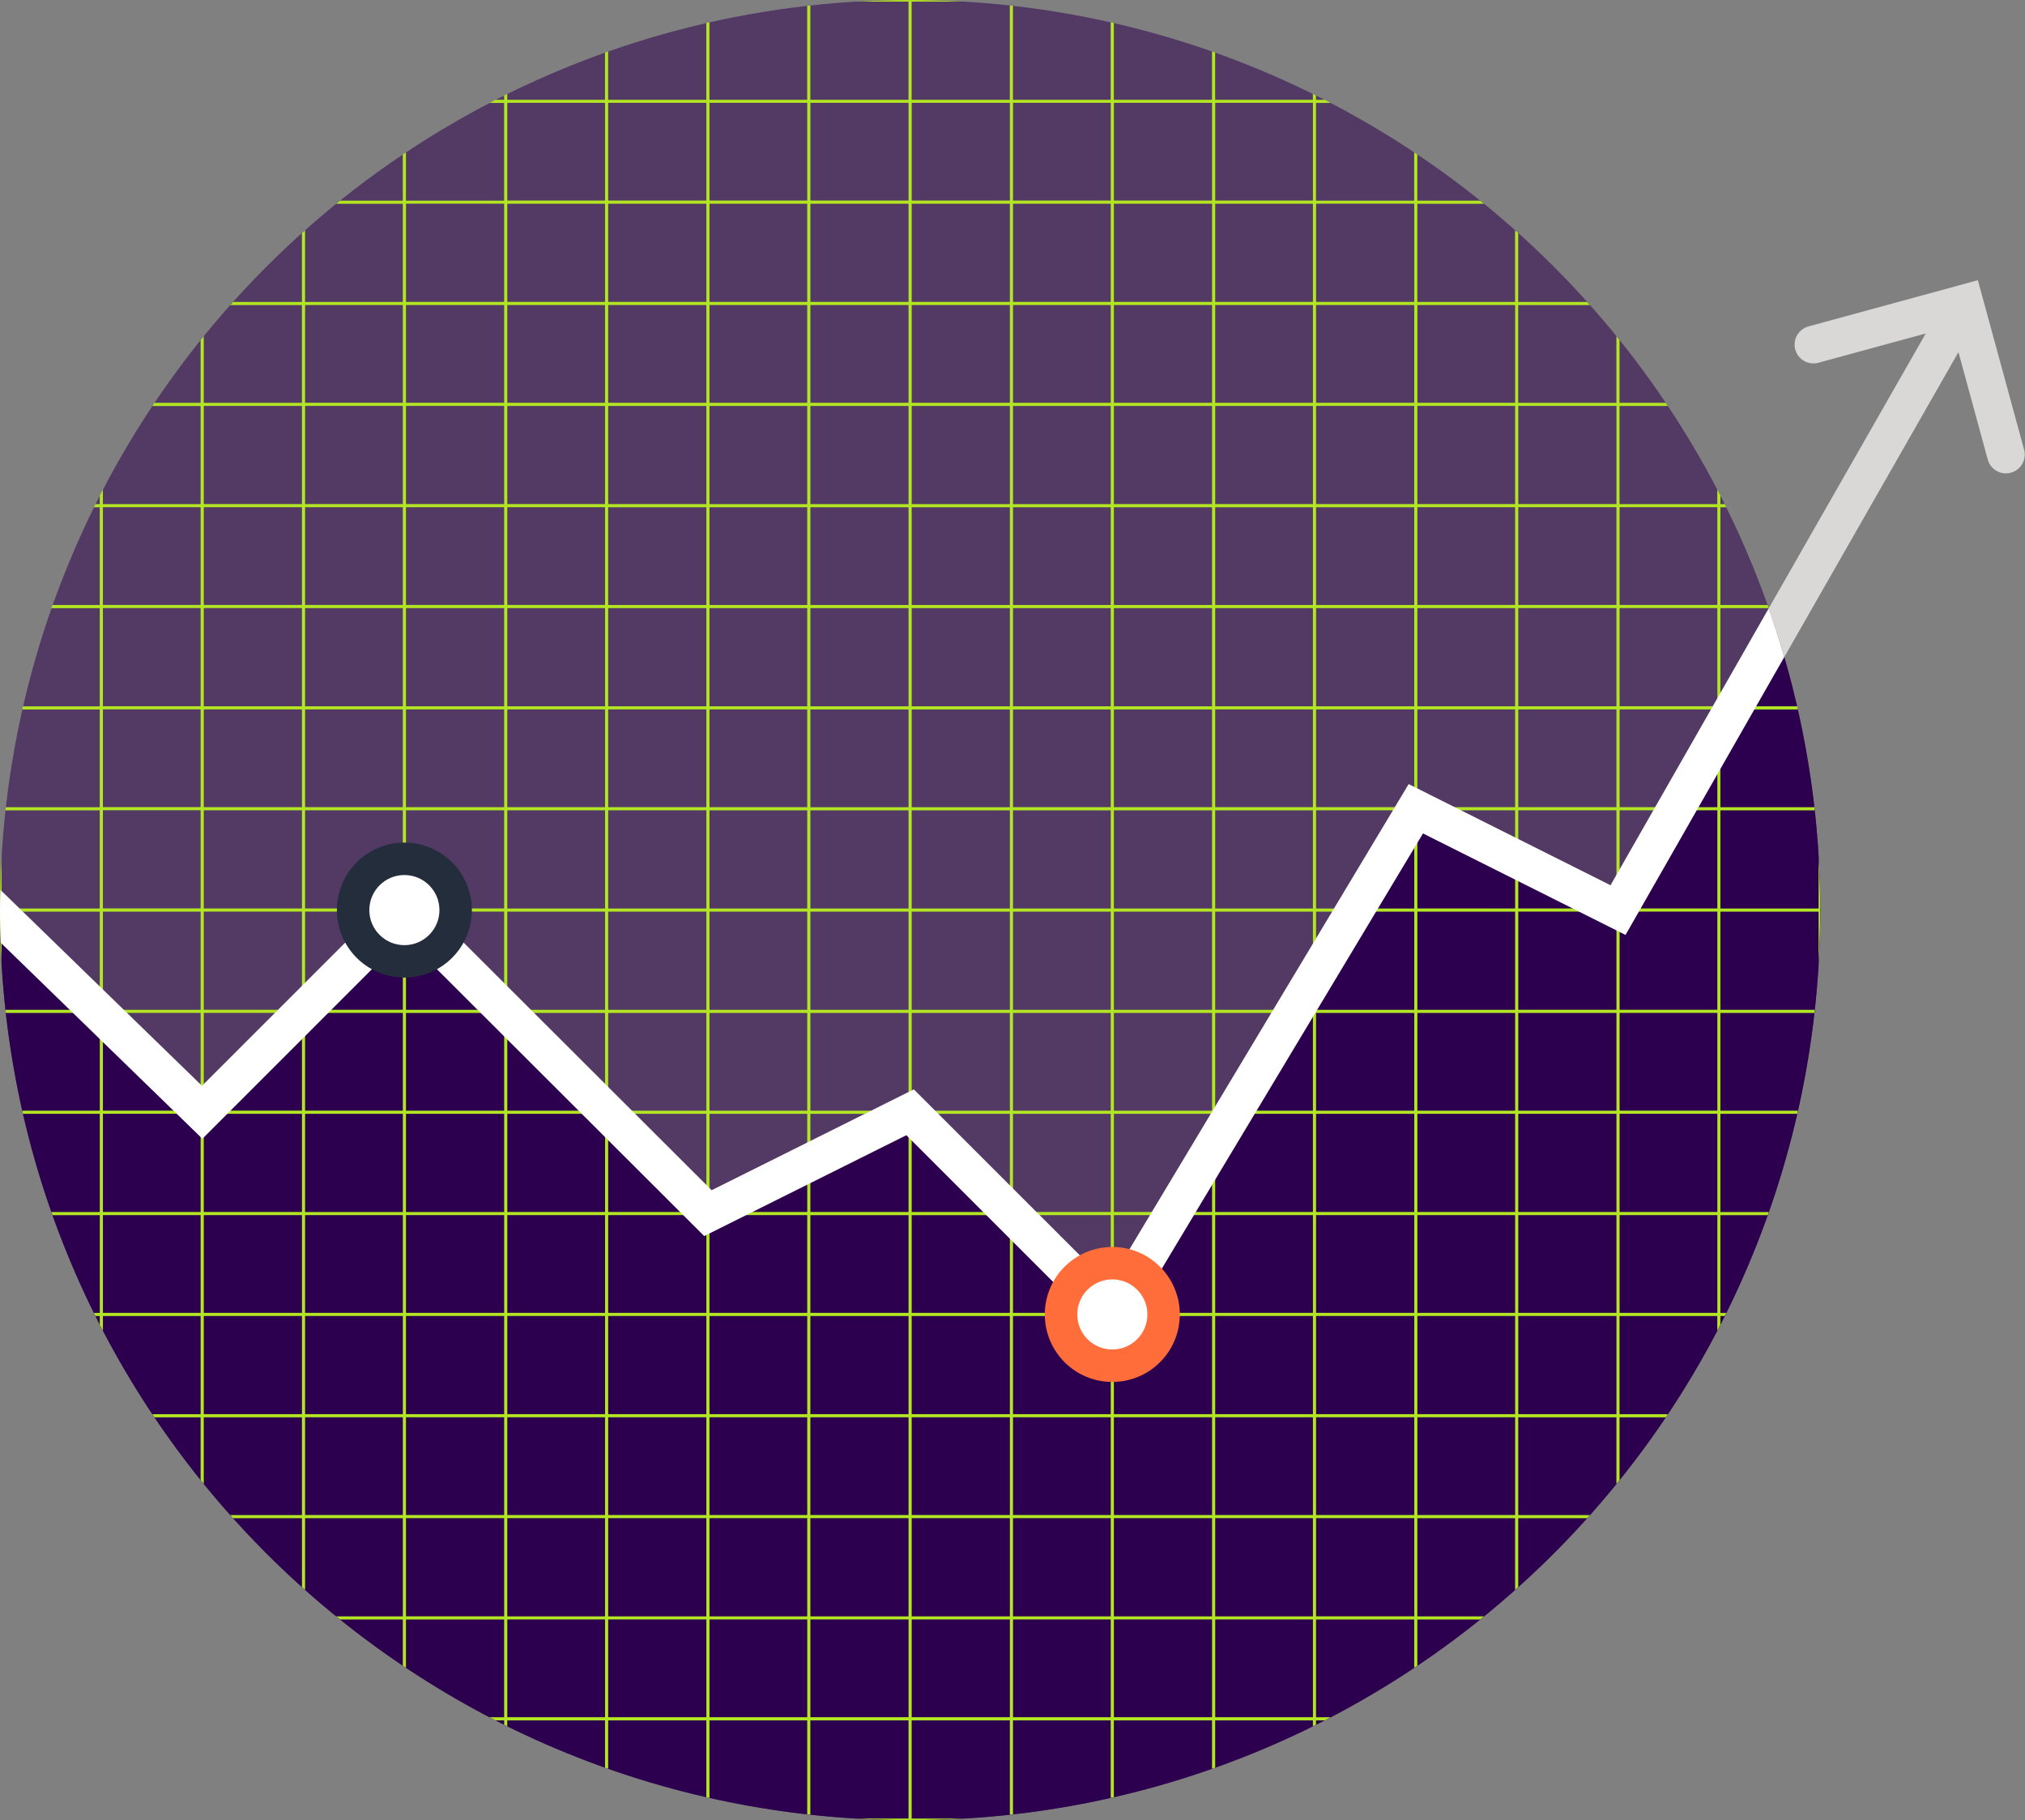 <?xml version="1.0" encoding="UTF-8" standalone="no"?>
<!-- Generator: Adobe Illustrator 19.0.0, SVG Export Plug-In . SVG Version: 6.00 Build 0)  -->

<svg
   xmlns:dc="http://purl.org/dc/elements/1.1/"
   xmlns:cc="http://creativecommons.org/ns#"
   xmlns:rdf="http://www.w3.org/1999/02/22-rdf-syntax-ns#"
   xmlns:svg="http://www.w3.org/2000/svg"
   xmlns="http://www.w3.org/2000/svg"
   xmlns:sodipodi="http://sodipodi.sourceforge.net/DTD/sodipodi-0.dtd"
   xmlns:inkscape="http://www.inkscape.org/namespaces/inkscape"
   version="1.1"
   id="Layer_1"
   x="0px"
   y="0px"
   viewBox="0 0 267 240"
   xml:space="preserve"
   inkscape:version="0.91 r13725"
   sodipodi:docname="forecasting-chart-icon.svg"
   width="267"
   height="240"><rect x="0" y="0" width="267" height="240" fill="#808080" stroke="none"/><defs
     id="defs5079" /><sodipodi:namedview
     pagecolor="#ffffff"
     bordercolor="#666666"
     borderopacity="1"
     objecttolerance="10"
     gridtolerance="10"
     guidetolerance="10"
     inkscape:pageopacity="0"
     inkscape:pageshadow="2"
     inkscape:window-width="1366"
     inkscape:window-height="745"
     id="namedview5077"
     showgrid="false"
     inkscape:zoom="1.84375"
     inkscape:cx="79.776559"
     inkscape:cy="143.35933"
     inkscape:window-x="-8"
     inkscape:window-y="-8"
     inkscape:window-maximized="1"
     inkscape:current-layer="Layer_1"
     fit-margin-top="0"
     fit-margin-left="0"
     fit-margin-right="0"
     fit-margin-bottom="0" /><circle
     style="opacity:1;fill:#2d004f;fill-opacity:0.549"
     cx="120.004"
     cy="120.001"
     r="119.999"
     id="circle5029" /><path
     style="fill:#2d004f;fill-opacity:1"
     d="M 235.262,86.63 214.331,123.274 187.624,109.892 147.154,177.323 119.51,149.68 92.852,162.979 53.323,123.51 26.688,150.147 0.111,124.312 c -0.052,-1.433 -0.109,-2.865 -0.109,-4.312 0,66.273 53.727,120 120,120 66.275,0 120,-53.727 120,-120 -5.3e-4,-11.584 -1.675,-22.772 -4.739,-33.37 z"
     id="path5031"
     inkscape:connector-curvature="0" /><path
     style="fill:#b2e522;fill-opacity:1"
     d="m 0.209,126.976 0,-6.769 12.947,0 0,12.945 -12.433,0 c 0.016,0.138 0.032,0.276 0.048,0.414 l 12.386,0 0,12.887 -10.222,0 c 0.032,0.138 0.06,0.276 0.09,0.414 l 10.132,0 0,12.946 -6.382,0 c 0.049,0.138 0.097,0.276 0.146,0.414 l 6.236,0 0,12.887 -0.779,0 c 0.069,0.138 0.137,0.276 0.205,0.414 l 0.573,0 0,1.151 c 0.135,0.263 0.277,0.522 0.414,0.784 l 0,-1.935 12.885,0 0,12.943 -6.368,0 c 0.092,0.138 0.18,0.277 0.272,0.414 l 6.095,0 0,8.267 c 0.138,0.172 0.275,0.343 0.414,0.514 l 0,-8.781 12.945,0 0,12.887 -9.447,0 c 0.123,0.138 0.244,0.276 0.367,0.414 l 9.081,0 0,9.081 c 0.137,0.124 0.276,0.245 0.414,0.367 l 0,-9.448 12.887,0 0,12.946 -8.78,0 c 0.171,0.139 0.343,0.276 0.514,0.414 l 8.265,0 0,6.094 c 0.137,0.093 0.276,0.18 0.414,0.272 l 0,-6.367 12.945,0 0,12.887 -1.932,0 c 0.262,0.137 0.521,0.278 0.784,0.414 l 1.148,0 0,0.571 c 0.138,0.069 0.275,0.138 0.414,0.206 l 0,-0.777 12.888,0 0,6.235 c 0.138,0.049 0.276,0.097 0.414,0.146 l 0,-6.381 12.943,0 0,10.13 c 0.138,0.032 0.276,0.06 0.414,0.09 l 0,-10.22 12.888,0 0,12.384 c 0.138,0.016 0.275,0.033 0.414,0.048 l 0,-12.432 12.945,0 0,12.945 -6.769,0 c 2.309,0.132 4.634,0.206 6.976,0.206 2.342,0 4.667,-0.075 6.976,-0.206 l -6.769,0 0,-12.945 12.946,0 0,12.432 c 0.138,-0.016 0.276,-0.032 0.414,-0.048 l 0,-12.384 12.885,0 0,10.22 c 0.138,-0.031 0.276,-0.059 0.414,-0.091 l 0,-10.13 12.945,0 0,6.381 c 0.138,-0.049 0.276,-0.097 0.414,-0.146 l 0,-6.235 12.885,0 0,0.779 c 0.138,-0.069 0.276,-0.137 0.414,-0.205 l 0,-0.573 1.151,0 c 0.263,-0.135 0.522,-0.277 0.784,-0.414 l -1.935,0 0,-12.887 12.946,0 0,6.368 c 0.138,-0.092 0.277,-0.18 0.414,-0.272 l 0,-6.095 8.267,0 c 0.171,-0.138 0.343,-0.275 0.514,-0.414 l -8.781,0 0,-12.946 12.887,0 0,9.45 c 0.138,-0.123 0.276,-0.243 0.414,-0.367 l 0,-9.083 9.083,0 c 0.124,-0.137 0.245,-0.276 0.367,-0.414 l -9.45,0 0,-12.887 12.945,0 0,8.783 c 0.139,-0.171 0.276,-0.343 0.414,-0.514 l 0,-8.269 6.097,0 c 0.092,-0.137 0.18,-0.276 0.272,-0.414 l -6.372,0 0,-12.944 12.887,0 0,1.935 c 0.137,-0.262 0.278,-0.521 0.414,-0.784 l 0,-1.151 0.573,0 c 0.069,-0.138 0.138,-0.275 0.205,-0.414 l -0.779,0 0,-12.887 6.236,0 c 0.049,-0.138 0.097,-0.276 0.146,-0.414 l -6.382,0 0,-12.946 10.132,0 c 0.032,-0.138 0.06,-0.276 0.091,-0.414 l -10.222,0 0,-12.887 12.386,0 c 0.016,-0.138 0.033,-0.275 0.048,-0.414 l -12.433,0 0,-12.945 12.946,0 0,6.769 c 0.132,-2.309 0.207,-4.634 0.207,-6.976 0,-2.343 -0.075,-4.667 -0.207,-6.976 l 0,6.769 -12.946,0 0,-12.945 12.433,0 c -0.016,-0.138 -0.033,-0.276 -0.048,-0.414 l -12.386,0 0,-12.887 10.222,0 c -0.032,-0.138 -0.059,-0.276 -0.091,-0.414 l -10.132,0 0,-12.946 6.382,0 c -0.049,-0.138 -0.097,-0.276 -0.146,-0.414 l -6.236,0 0,-12.887 0.779,0 c -0.068,-0.138 -0.137,-0.276 -0.205,-0.414 l -0.573,0 0,-1.151 c -0.135,-0.263 -0.277,-0.522 -0.414,-0.784 l 0,1.935 -12.887,0 0,-12.943 6.37,0 c -0.092,-0.138 -0.18,-0.277 -0.272,-0.414 l -6.098,0 0,-8.269 c -0.138,-0.172 -0.275,-0.343 -0.414,-0.514 l 0,8.783 -12.945,0 0,-12.887 9.45,0 c -0.123,-0.138 -0.244,-0.276 -0.367,-0.414 l -9.083,0 0,-9.081 c -0.137,-0.124 -0.276,-0.245 -0.414,-0.367 l 0,9.45 -12.887,0 0,-12.947 8.781,0 c -0.171,-0.139 -0.343,-0.276 -0.514,-0.414 l -8.267,0 0,-6.095 c -0.137,-0.092 -0.276,-0.181 -0.414,-0.272 l 0,6.368 -12.946,0 0,-12.887 1.935,0 c -0.262,-0.137 -0.521,-0.278 -0.784,-0.414 l -1.151,0 0,-0.573 c -0.138,-0.069 -0.275,-0.138 -0.414,-0.206 l 0,0.779 -12.885,0 0,-6.235 c -0.138,-0.049 -0.276,-0.097 -0.414,-0.146 l 0,6.381 -12.945,0 0,-10.13 c -0.138,-0.032 -0.276,-0.06 -0.414,-0.09 l 0,10.22 -12.885,0 0,-12.384 c -0.138,-0.016 -0.275,-0.033 -0.414,-0.048 l 0,12.432 -12.946,0 0,-12.945 6.769,0 c -2.309,-0.132 -4.634,-0.207 -6.976,-0.207 -2.342,0 -4.667,0.074 -6.976,0.207 l 6.769,0 0,12.945 -12.945,0 0,-12.431 c -0.138,0.016 -0.276,0.033 -0.414,0.048 l 0,12.384 -12.888,0 0,-10.22 c -0.138,0.031 -0.276,0.059 -0.414,0.09 l 0,10.13 -12.943,0 0,-6.381 c -0.138,0.049 -0.276,0.097 -0.414,0.146 l 0,6.235 -12.888,0 0,-0.778 c -0.138,0.069 -0.276,0.137 -0.414,0.206 l 0,0.571 -1.148,0 c -0.263,0.135 -0.523,0.277 -0.784,0.414 l 1.932,0 0,12.887 -12.945,0 0,-6.367 c -0.138,0.092 -0.277,0.181 -0.414,0.272 l 0,6.095 -8.264,0 c -0.172,0.138 -0.343,0.275 -0.514,0.414 l 8.779,0 0,12.946 -12.887,0 0,-9.448 c -0.138,0.123 -0.276,0.243 -0.414,0.367 l 0,9.081 -9.081,0 c -0.124,0.137 -0.245,0.276 -0.367,0.414 l 9.448,0 0,12.887 -12.945,0 0,-8.781 c -0.139,0.171 -0.276,0.343 -0.414,0.514 l 0,8.267 -6.095,0 c -0.092,0.137 -0.181,0.276 -0.272,0.414 l 6.368,0 0,12.943 -12.885,0 0,-1.935 c -0.137,0.262 -0.278,0.521 -0.414,0.784 l 0,1.151 -0.574,0 c -0.069,0.138 -0.138,0.275 -0.205,0.414 l 0.779,0 0,12.887 -6.236,0 c -0.05,0.138 -0.097,0.276 -0.146,0.414 l 6.382,0 0,12.946 -10.132,0 c -0.032,0.138 -0.059,0.276 -0.09,0.414 l 10.222,0 0,12.887 -12.386,0 c -0.016,0.138 -0.033,0.275 -0.048,0.414 l 12.433,0 0,12.945 -12.947,0 0,-6.769 c -0.132,2.309 -0.206,4.634 -0.206,6.976 0,2.343 0.074,4.666 0.206,6.976 z m 13.361,-6.77 12.885,0 0,12.945 -12.885,0 0,-12.945 z m 39.959,26.66 12.945,0 0,12.946 -12.945,0 0,-12.946 z m -0.414,12.946 -12.887,0 0,-12.946 12.887,0 0,12.946 z m 66.68,-26.247 0,12.887 -12.945,0 0,-12.887 12.945,0 z m -12.945,-0.414 0,-12.945 12.945,0 0,12.945 -12.945,0 z m 13.359,0.414 12.946,0 0,12.887 -12.946,0 0,-12.887 z m 0,-0.414 0,-12.945 12.946,0 0,12.945 -12.946,0 z m 13.36,-12.945 12.885,0 0,12.945 -12.885,0 0,-12.945 z m 0,-0.413 0,-12.945 12.885,0 0,12.945 -12.885,0 z m -0.413,0 -12.946,0 0,-12.945 12.946,0 0,12.945 z m -12.947,-13.359 0,-12.887 12.946,0 0,12.887 -12.946,0 z m -0.414,0 -12.945,0 0,-12.887 12.945,0 0,12.887 0,0 z m 0,0.413 0,12.945 -12.945,0 0,-12.945 12.945,0 z m -13.359,12.945 -12.889,0 0,-12.945 12.889,0 0,12.945 z m 0,0.413 0,12.945 -12.889,0 0,-12.945 12.889,0 z m -13.302,12.945 -12.943,0 0,-12.945 12.943,0 0,12.945 z m 0,0.414 0,12.887 -12.943,0 0,-12.887 12.943,0 z m 0.413,0 12.889,0 0,12.887 -12.889,0 0,-12.887 z m 12.889,13.301 0,12.946 -12.889,0 0,-12.946 12.889,0 z m 0.413,0 12.945,0 0,12.946 -12.945,0 0,-12.946 z m 12.945,13.36 0,12.887 -12.945,0 0,-12.887 12.945,0 z m 0.414,0 12.946,0 0,12.887 -12.946,0 0,-12.887 z m 0,-0.414 0,-12.946 12.946,0 0,12.946 -12.946,0 z m 13.36,-12.946 12.885,0 0,12.946 -12.885,0 0,-12.946 z m 0,-0.414 0,-12.887 12.885,0 0,12.887 -12.885,0 z m 13.299,-12.887 12.945,0 0,12.887 -12.945,0 0,-12.887 z m 0,-0.414 0,-12.945 12.945,0 0,12.945 -12.945,0 z m 13.359,-12.945 12.885,0 0,12.945 -12.885,0 0,-12.945 z m 0,-0.413 0,-12.945 12.885,0 0,12.945 -12.885,0 z m -0.414,0 -12.945,0 0,-12.945 12.945,0 0,12.945 z m -12.945,-13.359 0,-12.887 12.945,0 0,12.887 -12.945,0 z m -0.414,0 -12.885,0 0,-12.887 12.885,0 0,12.887 z m -12.885,-13.301 0,-12.946 12.885,0 0,12.946 -12.885,0 z m -0.413,0 -12.946,0 0,-12.946 12.946,0 0,12.946 z m -12.947,-13.36 0,-12.887 12.946,0 0,12.887 -12.946,0 z m -0.414,0 -12.945,0 0,-12.887 12.945,0 0,12.887 0,0 z m 0,0.414 0,12.946 -12.945,0 0,-12.946 12.945,0 z m -13.359,12.946 -12.889,0 0,-12.946 12.889,0 0,12.946 z m 0,0.414 0,12.887 -12.889,0 0,-12.887 12.889,0 z m -13.302,12.887 -12.943,0 0,-12.887 12.943,0 0,12.887 z m 0,0.413 0,12.945 -12.943,0 0,-12.945 12.943,0 z m -13.357,12.945 -12.888,0 0,-12.945 12.888,0 0,12.945 z m 0,0.413 0,12.945 -12.888,0 0,-12.945 12.888,0 z m 0,13.359 0,12.887 -12.888,0 0,-12.887 12.888,0 z m 0,13.301 0,12.946 -12.888,0 0,-12.946 12.888,0 z m 0.414,0 12.943,0 0,12.946 -12.943,0 0,-12.946 z m 12.943,13.36 0,12.887 -12.943,0 0,-12.887 12.943,0 z m 0.413,0 12.889,0 0,12.887 -12.889,0 0,-12.887 z m 12.889,13.301 0,12.943 -12.889,0 0,-12.943 12.889,0 z m 0.413,0 12.945,0 0,12.943 -12.945,0 0,-12.943 z m 13.359,0 12.946,0 0,12.943 -12.946,0 0,-12.943 z m 13.36,0 12.885,0 0,12.943 -12.885,0 0,-12.943 z m 0,-0.414 0,-12.887 12.885,0 0,12.887 -12.885,0 z m 13.299,-12.887 12.945,0 0,12.887 -12.945,0 0,-12.887 z m 0,-0.414 0,-12.946 12.945,0 0,12.946 -12.945,0 z m 13.359,-12.946 12.885,0 0,12.946 -12.885,0 0,-12.946 z m 0,-0.414 0,-12.887 12.885,0 0,12.887 -12.885,0 z m 13.299,-12.887 12.946,0 0,12.887 -12.946,0 0,-12.887 z m 0,-0.414 0,-12.945 12.946,0 0,12.945 -12.946,0 z m 0,-13.359 0,-12.945 12.946,0 0,12.945 -12.946,0 z m 0,-13.359 0,-12.887 12.946,0 0,12.887 -12.946,0 z m -0.414,0 -12.885,0 0,-12.887 12.885,0 0,12.887 z m -12.885,-13.301 0,-12.946 12.885,0 0,12.946 -12.885,0 z m -0.414,0 -12.945,0 0,-12.946 12.945,0 0,12.946 z m -12.945,-13.36 0,-12.887 12.945,0 0,12.887 -12.945,0 z m -0.414,0 -12.885,0 0,-12.887 12.885,0 0,12.887 z m -12.885,-13.301 0,-12.943 12.885,0 0,12.943 -12.885,0 z m -0.413,0 -12.946,0 0,-12.943 12.946,0 0,12.943 z m -13.361,0 -12.945,0 0,-12.943 12.945,0 0,12.943 0,0 z m -13.359,0 -12.889,0 0,-12.943 12.889,0 0,12.943 z m 0,0.414 0,12.887 -12.889,0 0,-12.887 12.889,0 z m -13.302,12.887 -12.943,0 0,-12.887 12.943,0 0,12.887 z m 0,0.414 0,12.946 -12.943,0 0,-12.946 12.943,0 z m -13.357,12.946 -12.888,0 0,-12.946 12.888,0 0,12.946 z m 0,0.414 0,12.887 -12.888,0 0,-12.887 12.888,0 z m -13.302,12.887 -12.945,0 0,-12.887 12.945,0 0,12.887 z m 0,0.413 0,12.945 -12.945,0 0,-12.945 12.945,0 z m 0,13.359 0,12.945 -12.945,0 0,-12.945 12.945,0 z m 0,13.359 0,12.887 -12.945,0 0,-12.887 12.945,0 z m 0,26.661 0,12.887 -12.945,0 0,-12.887 12.945,0 z m 0.414,0 12.888,0 0,12.887 -12.888,0 0,-12.887 z m 12.888,13.301 0,12.943 -12.888,0 0,-12.943 12.888,0 z m 0.414,0 12.943,0 0,12.943 -12.943,0 0,-12.943 z m 12.943,13.357 0,12.887 -12.943,0 0,-12.887 12.943,0 z m 0.413,0 12.889,0 0,12.887 -12.889,0 0,-12.887 z m 13.303,0 12.945,0 0,12.887 -12.945,0 0,-12.887 z m 13.359,0 12.946,0 0,12.887 -12.946,0 0,-12.887 z m 13.36,0 12.885,0 0,12.887 -12.885,0 0,-12.887 z m 13.299,0 12.945,0 0,12.887 -12.945,0 0,-12.887 z m 0,-0.413 0,-12.943 12.945,0 0,12.943 -12.945,0 z m 13.359,-12.944 12.885,0 0,12.943 -12.885,0 0,-12.943 z m 0,-0.414 0,-12.887 12.885,0 0,12.887 -12.885,0 z m 13.299,-12.887 12.946,0 0,12.887 -12.946,0 0,-12.887 z m 0,-0.414 0,-12.946 12.946,0 0,12.946 -12.946,0 z m 13.36,-12.946 12.887,0 0,12.946 -12.887,0 0,-12.946 z m 0,-0.414 0,-12.887 12.887,0 0,12.887 -12.887,0 z m 0,-13.301 0,-12.945 12.887,0 0,12.945 -12.887,0 z m 0,-13.359 0,-12.945 12.887,0 0,12.945 -12.887,0 z m 0,-13.359 0,-12.887 12.887,0 0,12.887 -12.887,0 z m 0,-13.301 0,-12.946 12.887,0 0,12.946 -12.887,0 z m -0.413,0 -12.947,0 0,-12.946 12.946,0 5.5e-4,12.946 0,0 z m -12.947,-13.36 0,-12.887 12.946,0 0,12.887 -12.946,0 z m -0.414,0 -12.885,0 0,-12.887 12.885,0 0,12.887 z m -12.885,-13.301 0,-12.943 12.885,0 0,12.943 -12.885,0 z m -0.414,0 -12.945,0 0,-12.943 12.945,0 0,12.943 z m -12.945,-13.357 0,-12.887 12.945,0 0,12.887 -12.945,0 z m -0.414,0 -12.885,0 0,-12.887 12.885,0 0,12.887 z m -13.299,0 -12.946,0 0,-12.887 12.946,0 0,12.887 z m -13.361,0 -12.945,0 0,-12.887 12.945,0 0,12.887 0,0 z m -13.359,0 -12.889,0 0,-12.887 12.889,0 0,12.887 z m -13.302,0 -12.943,0 0,-12.887 12.943,0 0,12.887 z m 0,0.414 0,12.943 -12.943,0 0,-12.943 12.943,0 z m -13.357,12.943 -12.888,0 0,-12.943 12.888,0 0,12.943 z m 0,0.414 0,12.887 -12.888,0 0,-12.887 12.888,0 z m -13.302,12.887 -12.945,0 0,-12.887 12.945,0 0,12.887 z m 0,0.414 0,12.946 -12.945,0 0,-12.946 12.945,0 z m -13.359,12.946 -12.887,0 0,-12.946 12.887,0 0,12.946 z m 0,0.414 0,12.887 -12.887,0 0,-12.887 12.887,0 z m 0,13.3 0,12.945 -12.887,0 0,-12.945 12.887,0 z m 0,13.359 0,12.945 -12.887,0 0,-12.945 12.887,0 z m 0,13.359 0,12.887 -12.887,0 0,-12.887 12.887,0 z m -13.301,12.887 -12.945,0 0,-12.887 12.945,0 c 0,0 0,12.887 0,12.887 z m 0,0.414 0,12.946 -12.945,0 0,-12.946 12.945,0 z m 0,13.36 0,12.887 -12.945,0 0,-12.887 12.945,0 z m 0.414,0 12.887,0 0,12.887 -12.887,0 0,-12.887 z m 12.887,13.301 0,12.943 -12.887,0 0,-12.943 12.887,0 z m 0.414,0 12.945,0 0,12.943 -12.945,0 0,-12.943 z m 12.945,13.357 0,12.887 -12.945,0 0,-12.887 12.945,0 z m 0.414,0 12.888,0 0,12.887 -12.888,0 0,-12.887 z m 12.888,13.301 0,12.946 -12.888,0 0,-12.946 12.888,0 z m 0.414,0 12.943,0 0,12.946 -12.943,0 0,-12.946 z m 13.357,0 12.889,0 0,12.946 -12.889,0 0,-12.946 z m 13.303,0 12.945,0 0,12.946 -12.945,0 0,-12.946 z m 13.359,0 12.946,0 0,12.946 -12.946,0 0,-12.946 z m 13.36,0 12.885,0 0,12.946 -12.885,0 0,-12.946 z m 13.299,0 12.945,0 0,12.946 -12.945,0 0,-12.946 z m 13.359,0 12.885,0 0,12.946 -12.885,0 0,-12.946 z m 0,-0.414 0,-12.887 12.885,0 0,12.887 -12.885,0 z m 13.299,-12.887 12.946,0 0,12.887 -12.946,0 0,-12.887 z m 0,-0.413 0,-12.943 12.946,0 0,12.943 -12.946,0 z m 13.36,-12.944 12.887,0 0,12.943 -12.887,0 0,-12.943 z m 0,-0.414 0,-12.887 12.887,0 0,12.887 -12.887,0 z m 13.301,-12.887 12.945,0 0,12.887 -12.945,0 0,-12.887 z m 0,-0.414 0,-12.946 12.945,0 0,12.946 -12.945,0 z m 0,-13.36 0,-12.887 12.945,0 0,12.887 -12.945,0 z m 0,-13.301 0,-12.945 12.945,0 0,12.945 -12.945,0 z m 0,-13.359 0,-12.945 12.945,0 0,12.945 -12.945,0 z m 0,-13.359 0,-12.887 12.945,0 0,12.887 -12.945,0 z m 0,-13.301 0,-12.946 12.945,0 0,12.946 -12.945,0 z m 0,-13.36 0,-12.887 12.945,0 0,12.887 -12.945,0 z m -0.414,0 -12.887,0 0,-12.887 12.887,0 0,12.887 z m -12.887,-13.301 0,-12.943 12.887,0 0,12.943 -12.887,0 z m -0.413,0 -12.947,0 0,-12.943 12.946,0 5.5e-4,12.943 0,0 z m -12.947,-13.357 0,-12.887 12.946,0 0,12.887 -12.946,0 z m -0.414,0 -12.885,0 0,-12.887 12.885,0 0,12.887 z m -12.885,-13.3 0,-12.947 12.885,0 0,12.946 -12.885,5.3e-4 0,0 z m -0.414,0 -12.945,0 0,-12.947 12.945,0 0,12.947 z m -13.359,0 -12.885,0 0,-12.947 12.885,0 0,12.947 z m -13.299,0 -12.946,0 0,-12.947 12.946,0 0,12.947 z m -13.361,0 -12.945,0 0,-12.947 12.945,0 0,12.947 0,0 z m -13.359,0 -12.889,0 0,-12.947 12.889,0 0,12.947 z m -13.302,0 -12.943,0 0,-12.947 12.943,0 0,12.947 z m -13.357,0 -12.888,0 0,-12.947 12.888,0 0,12.947 z m 0,0.413 0,12.887 -12.888,0 0,-12.887 12.888,0 z m -13.302,12.887 -12.945,0 0,-12.887 12.945,0 0,12.887 z m 0,0.414 0,12.943 -12.945,0 0,-12.943 12.945,0 z m -13.359,12.943 -12.887,0 0,-12.943 12.887,0 0,12.943 z m 0,0.414 0,12.887 -12.887,0 0,-12.887 12.887,0 z m -13.301,12.887 -12.945,0 0,-12.887 12.945,0 c 0,-5.4e-4 0,12.887 0,12.887 z m 0,0.414 0,12.946 -12.945,0 0,-12.946 12.945,0 z m 0,13.36 0,12.887 -12.945,0 0,-12.887 12.945,0 z m 0,13.3 0,12.945 -12.945,0 0,-12.945 12.945,0 z m 0,13.359 0,12.945 -12.945,0 0,-12.945 12.945,0 z m -26.244,13.359 12.885,0 0,12.887 -12.885,0 0,-12.887 z m 0,13.301 12.885,0 0,12.946 -12.885,0 0,-12.946 z m 0,26.247 0,-12.887 12.885,0 0,12.887 -12.885,0 z m 13.299,13.358 0,-12.943 12.945,0 0,12.943 -12.945,0 z m 13.359,13.3 0,-12.887 12.887,0 0,12.887 -12.887,0 z m 13.301,13.36 0,-12.946 12.945,0 0,12.946 -12.945,0 z m 13.359,13.301 0,-12.887 12.888,0 0,12.887 -12.888,0 z m 13.303,0 0,-12.887 12.943,0 0,12.887 -12.943,0 z m 13.357,0 0,-12.887 12.889,0 0,12.887 -12.889,0 z m 13.303,0 0,-12.887 12.945,0 0,12.887 -12.945,0 z m 13.359,0 0,-12.887 12.946,0 0,12.887 -12.946,0 z m 13.36,0 0,-12.887 12.885,0 0,12.887 -12.885,0 z m 13.299,0 0,-12.887 12.945,0 0,12.887 -12.945,0 z m 26.244,0 -12.885,0 0,-12.887 12.885,0 0,12.887 z m 13.361,-13.301 -12.947,0 0,-12.946 12.946,0 5.5e-4,12.946 0,0 z m 13.3,-13.36 -12.887,0 0,-12.887 12.887,0 0,12.887 z m 13.359,-13.3 -12.945,0 0,-12.943 12.945,0 0,12.943 z m 13.301,-13.358 -12.887,0 0,-12.887 12.887,0 0,12.887 z m 0,-13.301 -12.887,0 0,-12.946 12.887,0 0,12.946 z m 0,-13.36 -12.887,0 0,-12.887 12.887,0 0,12.887 z m 0,-13.301 -12.887,0 0,-12.945 12.887,0 0,12.945 z m 0,-13.359 -12.887,0 0,-12.945 12.887,0 0,12.945 z m 0,-13.359 -12.887,0 0,-12.887 12.887,0 0,12.887 z m 0,-13.301 -12.887,0 0,-12.946 12.887,0 0,12.946 z m 0,-26.248 0,12.887 -12.887,0 0,-12.887 12.887,0 z m -13.301,-13.357 0,12.943 -12.945,0 0,-12.943 12.945,0 z m -13.359,-13.301 0,12.887 -12.887,0 0,-12.887 12.887,0 z m -13.3,-13.36 0,12.946 -12.947,0 0,-12.946 12.947,0 z m -13.361,-13.301 0,12.887 -12.885,0 0,-12.887 12.885,0 z m -13.299,0 0,12.887 -12.945,0 0,-12.887 12.945,0 z m -13.359,0 0,12.887 -12.885,0 0,-12.887 12.885,0 z m -13.299,0 0,12.887 -12.946,0 0,-12.887 12.946,0 z m -13.361,0 0,12.887 -12.945,0 0,-12.887 12.945,0 z m -13.359,0 0,12.887 -12.889,0 0,-12.887 12.889,0 z m -13.302,0 0,12.887 -12.943,0 0,-12.887 12.943,0 z m -26.246,0 12.888,0 0,12.887 -12.888,0 0,-12.887 z m -13.359,13.301 12.945,0 0,12.946 -12.945,0 0,-12.946 z m -13.301,13.36 12.887,0 0,12.887 -12.887,0 0,-12.887 z m -13.359,13.301 12.945,0 0,12.943 -12.945,0 0,-12.943 z m -13.299,13.357 12.885,0 0,12.887 -12.885,0 0,-12.887 z m 0,13.301 12.885,0 0,12.946 -12.885,0 0,-12.946 z m 0,13.36 12.885,0 0,12.887 -12.885,0 0,-12.887 z m 0,13.3 12.885,0 0,12.945 -12.885,0 0,-12.945 z"
     id="path5033"
     inkscape:connector-curvature="0" /><path
     style="fill:#ffffff"
     d="m 235.262,86.63 c -0.626,-2.168 -1.305,-4.31 -2.048,-6.426 L 212.351,116.726 185.735,103.388 146.168,169.314 120.49,143.64 93.83,156.939 53.317,116.488 26.635,143.173 0.068,117.347 C 0.048,118.233 0,119.111 0,120.002 c 0,1.446 0.059,2.878 0.109,4.312 l 26.577,25.834 26.635,-26.637 39.529,39.469 26.658,-13.299 27.645,27.643 40.47,-67.432 26.706,13.382 20.932,-36.643 z"
     id="path5035"
     inkscape:connector-curvature="0" /><path
     style="fill:#d9d8d7"
     d="m 266.879,59.277 -6.094,-22.333 -2.39,0.654 c -0.004,0 -0.008,0.002 -0.011,0.004 l -19.933,5.437 c -1.322,0.362 -2.103,1.726 -1.743,3.049 0.361,1.324 1.721,2.103 3.05,1.743 l 14.157,-3.863 -20.701,36.24 c 0.743,2.113 1.422,4.257 2.048,6.425 l 22.963,-40.201 3.862,14.157 c 0.303,1.104 1.303,1.829 2.393,1.829 0.216,0 0.437,-0.03 0.655,-0.088 1.324,-0.362 2.103,-1.728 1.743,-3.052 z"
     id="path5037"
     inkscape:connector-curvature="0" /><circle
     style="fill:#ff6d3b"
     cx="146.659"
     cy="173.32"
     r="8.899"
     id="circle5039" /><circle
     style="fill:#ffffff"
     cx="146.664"
     cy="173.32"
     r="4.623"
     id="circle5041" /><circle
     style="fill:#242d3c"
     cx="53.319"
     cy="120.001"
     r="8.899"
     id="circle5043" /><circle
     style="fill:#ffffff"
     cx="53.319"
     cy="120.001"
     r="4.623"
     id="circle5045" /><g
     id="g5047"
     transform="matrix(0.521,0,0,0.521,2.4e-4,-13.483)" /><g
     id="g5049"
     transform="matrix(0.521,0,0,0.521,2.4e-4,-13.483)" /><g
     id="g5051"
     transform="matrix(0.521,0,0,0.521,2.4e-4,-13.483)" /><g
     id="g5053"
     transform="matrix(0.521,0,0,0.521,2.4e-4,-13.483)" /><g
     id="g5055"
     transform="matrix(0.521,0,0,0.521,2.4e-4,-13.483)" /><g
     id="g5057"
     transform="matrix(0.521,0,0,0.521,2.4e-4,-13.483)" /><g
     id="g5059"
     transform="matrix(0.521,0,0,0.521,2.4e-4,-13.483)" /><g
     id="g5061"
     transform="matrix(0.521,0,0,0.521,2.4e-4,-13.483)" /><g
     id="g5063"
     transform="matrix(0.521,0,0,0.521,2.4e-4,-13.483)" /><g
     id="g5065"
     transform="matrix(0.521,0,0,0.521,2.4e-4,-13.483)" /><g
     id="g5067"
     transform="matrix(0.521,0,0,0.521,2.4e-4,-13.483)" /><g
     id="g5069"
     transform="matrix(0.521,0,0,0.521,2.4e-4,-13.483)" /><g
     id="g5071"
     transform="matrix(0.521,0,0,0.521,2.4e-4,-13.483)" /><g
     id="g5073"
     transform="matrix(0.521,0,0,0.521,2.4e-4,-13.483)" /><g
     id="g5075"
     transform="matrix(0.521,0,0,0.521,2.4e-4,-13.483)" /></svg>
